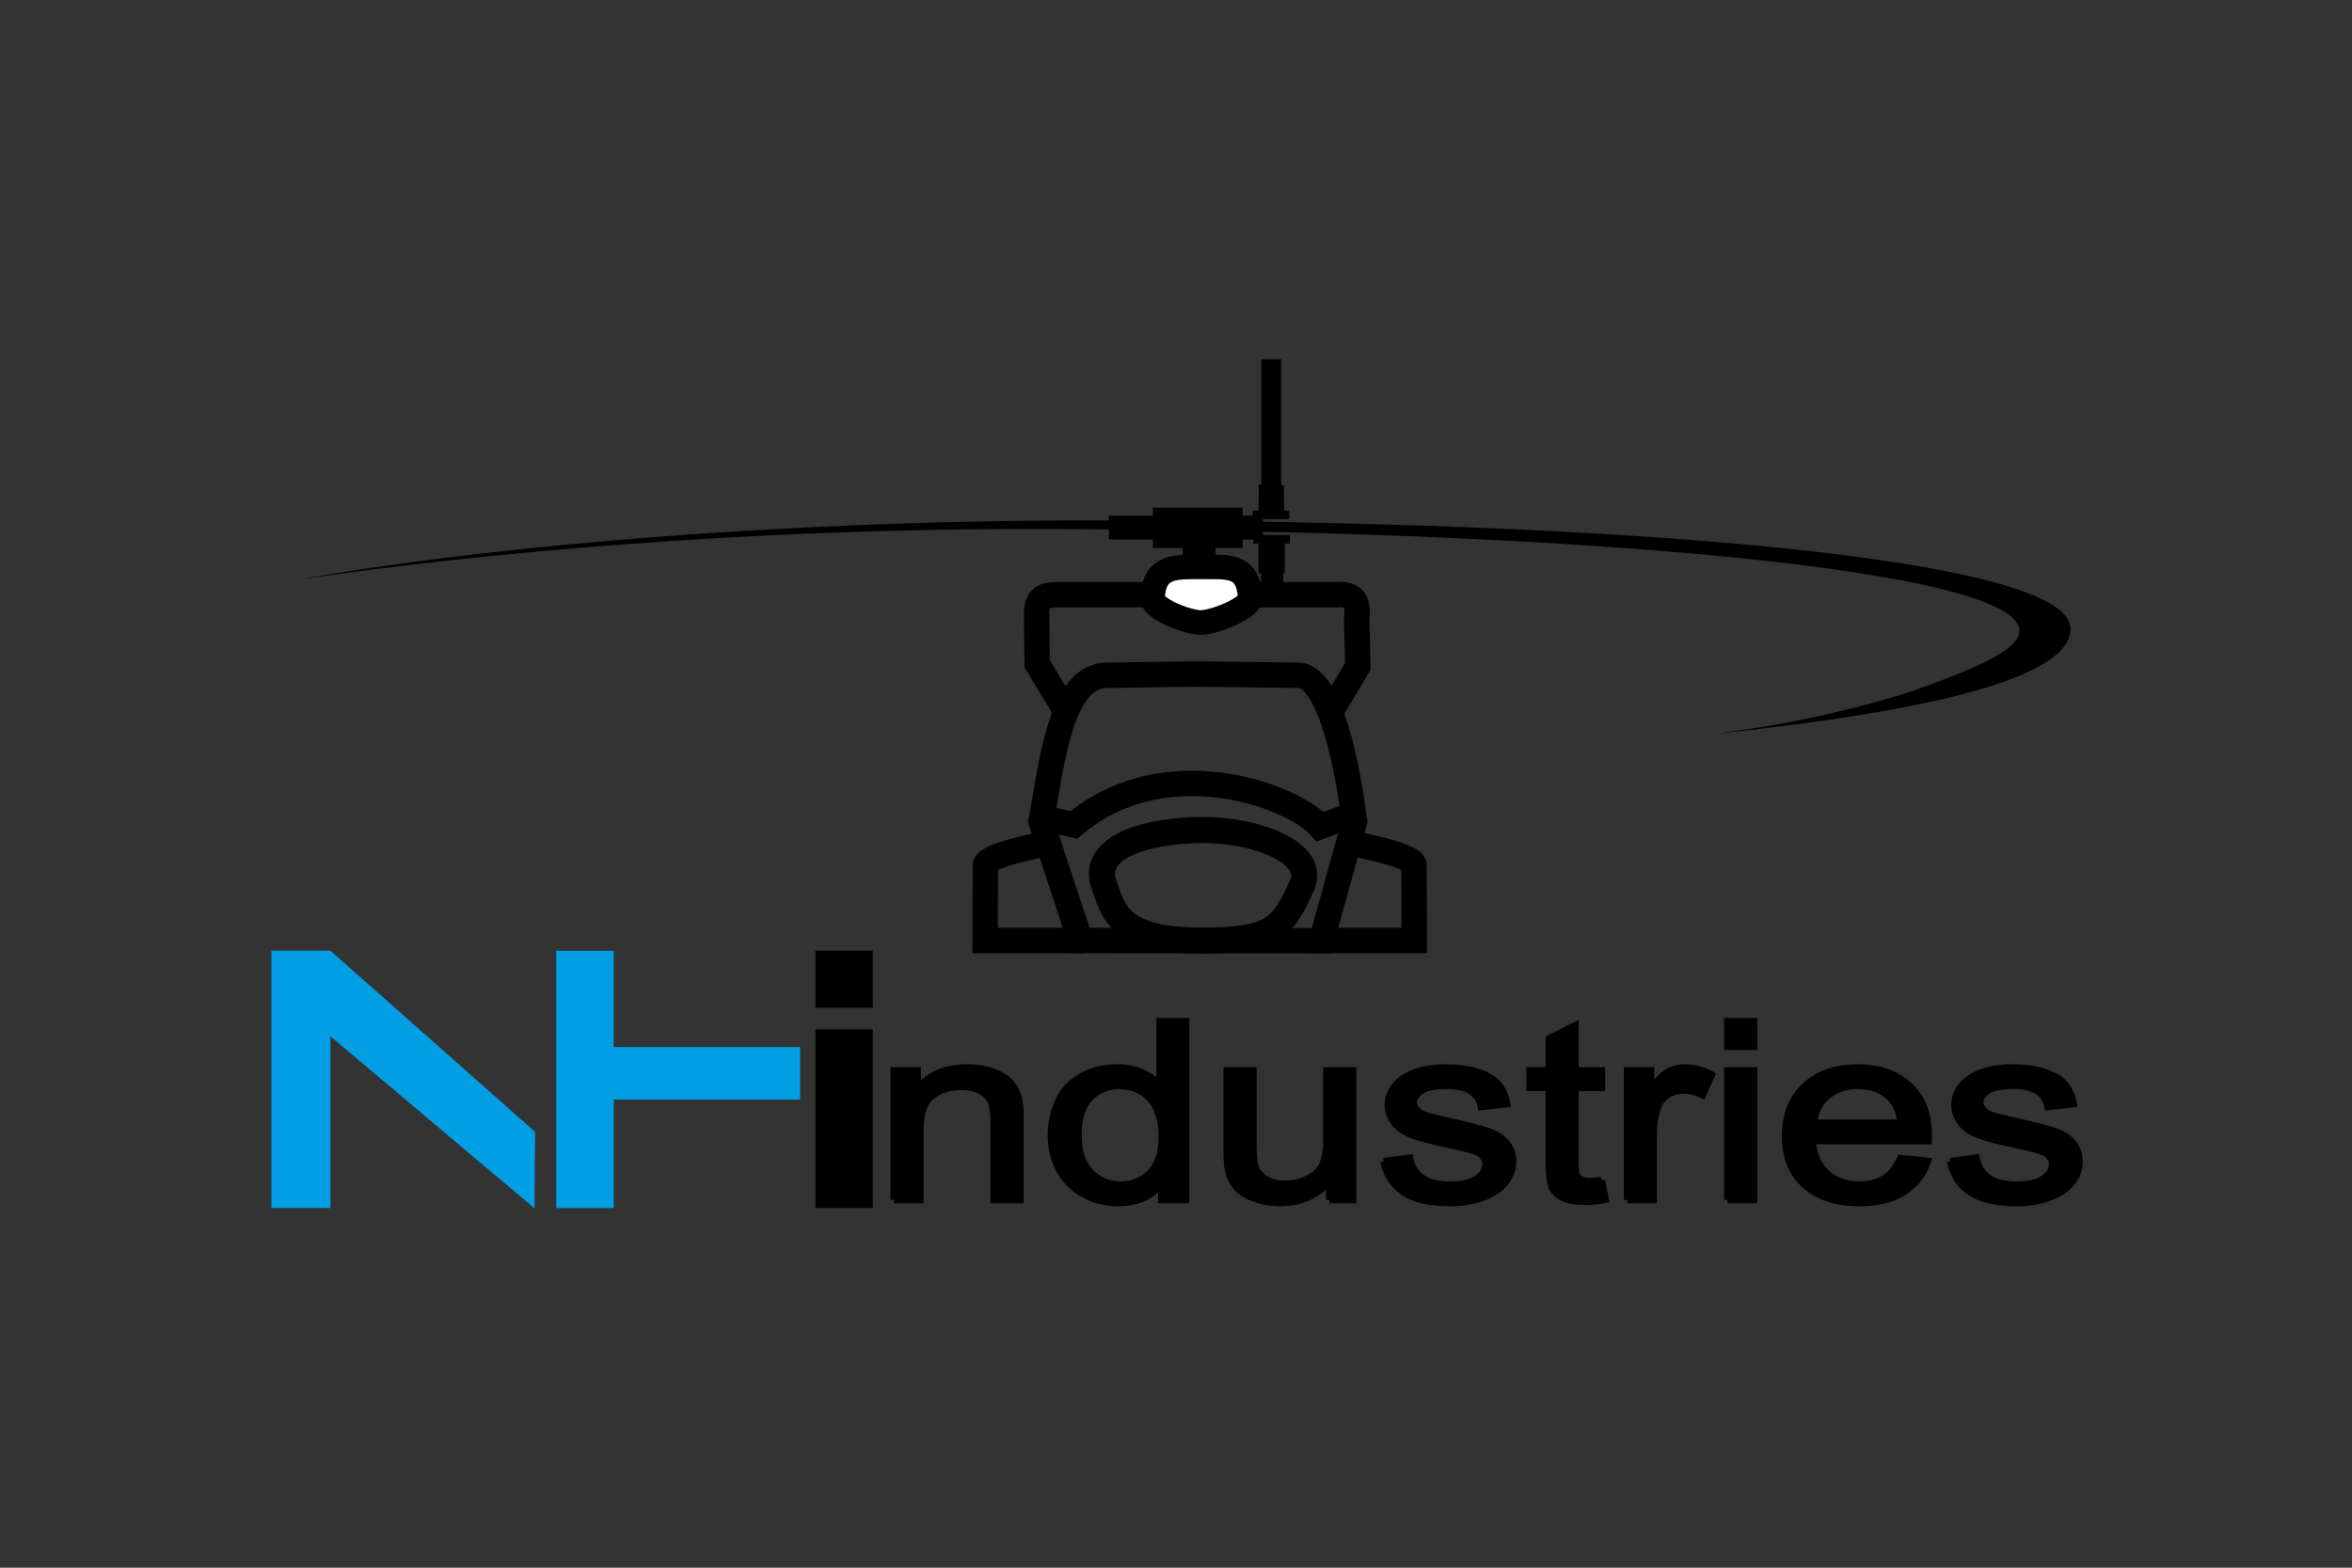 <svg width="480" height="320" viewBox="0 0 480 320" fill="none" xmlns="http://www.w3.org/2000/svg">
<rect x="0" y="0" width="480" height="320" fill="#333333" stroke="none"/>
<path d="M55.385 194.055V246.582H67.432V211.542L109.078 246.647L109.208 231.038L67.432 194.055H55.385Z" fill="#009FE3"/>
<path d="M163.278 213.715V224.448H115.9V213.715H163.278Z" fill="#009FE3"/>
<path d="M113.521 194.078H125.257V246.59H113.521V194.078Z" fill="#009FE3"/>
<path d="M166.398 194.055V205.713H178.122V194.055H166.398ZM166.398 210.117V246.582H178.122V210.117H166.398Z" fill="black"/>
<path d="M222.813 106.23C156.094 106.23 97.205 111.909 61.408 118.213C97.784 113.011 150.485 107.908 211.72 107.981C321.287 108.113 412.071 116.178 412.132 128.77C412.153 132.982 401.08 137.165 390.629 140.947C394.306 140.068 400.399 137.811 390.111 141.141C382.815 143.502 368.568 147.339 353.387 149.302L350.537 149.755C394.552 145.074 422.477 138.287 422.56 128.381C422.681 113.888 331.985 106.23 222.812 106.23H222.813Z" fill="black"/>
<path fill-rule="evenodd" clip-rule="evenodd" d="M182.424 244.925V218.531H187.265V222.277C189.571 219.351 192.963 217.932 197.359 217.932C199.277 217.932 201.035 218.195 202.656 218.78C204.232 219.365 205.442 220.112 206.242 221.033C207.041 221.97 207.589 223.081 207.908 224.34C208.114 225.159 208.217 226.637 208.217 228.699V244.924H202.828V228.875C202.828 227.061 202.622 225.686 202.2 224.764C201.789 223.871 201.035 223.154 199.996 222.599C198.923 222.072 197.667 221.808 196.228 221.808C193.922 221.808 191.946 222.379 190.314 223.623C188.647 224.866 187.802 227.119 187.802 230.514V244.924H182.424M237.047 244.925V241.589C235.072 244.237 232.091 245.524 228.175 245.524C225.629 245.524 223.323 244.968 221.21 243.783C219.098 242.598 217.431 241.018 216.278 238.911C215.125 236.834 214.519 234.464 214.519 231.757C214.519 229.124 215.068 226.739 216.095 224.574C217.134 222.423 218.744 220.814 220.856 219.643C222.969 218.487 225.332 217.932 227.935 217.932C229.842 217.932 231.555 218.239 233.051 218.926C234.535 219.614 235.768 220.477 236.693 221.56V208.48H242.036V244.925H237.047ZM220.046 231.757C220.046 235.137 220.925 237.653 222.615 239.336C224.304 241.018 226.348 241.852 228.677 241.852C231.041 241.852 233.062 241.077 234.683 239.438C236.316 237.814 237.138 235.415 237.138 232.123C237.138 228.524 236.293 225.876 234.626 224.179C232.971 222.467 230.892 221.633 228.449 221.633C226.051 221.633 224.042 222.438 222.466 224.076C220.868 225.7 220.046 228.246 220.046 231.757ZM271.3 244.925V241.048C268.846 244.061 265.466 245.524 261.23 245.524C259.346 245.524 257.61 245.232 256.001 244.632C254.356 244.017 253.146 243.301 252.381 242.364C251.582 241.457 251.034 240.375 250.714 239.058C250.497 238.195 250.383 236.805 250.383 234.888V218.532H255.761V233.177C255.761 235.503 255.886 237.068 256.092 237.888C256.412 239.058 257.142 239.965 258.238 240.653C259.346 241.34 260.693 241.677 262.303 241.677C263.913 241.677 265.443 241.34 266.848 240.623C268.24 239.95 269.28 239.014 269.862 237.814C270.421 236.644 270.73 234.932 270.73 232.665V218.531H276.107V244.924H271.3M282.387 237.053C284.157 236.805 285.938 236.585 287.708 236.351C288.005 238.121 288.85 239.468 290.22 240.433C291.556 241.384 293.474 241.852 295.917 241.852C298.406 241.852 300.233 241.443 301.421 240.579C302.608 239.746 303.213 238.765 303.213 237.653C303.213 236.629 302.677 235.839 301.638 235.254C300.884 234.859 299.057 234.376 296.134 233.747C292.195 232.899 289.466 232.211 287.948 231.582C286.429 230.967 285.253 230.148 284.477 229.065C283.677 227.983 283.278 226.827 283.278 225.539C283.278 224.369 283.62 223.286 284.271 222.262C284.888 221.253 285.801 220.448 286.897 219.775C287.731 219.248 288.873 218.839 290.334 218.444C291.773 218.093 293.325 217.932 294.97 217.932C297.447 217.932 299.662 218.21 301.535 218.824C303.419 219.439 304.8 220.214 305.691 221.238C306.582 222.262 307.221 223.623 307.552 225.335C305.794 225.539 304.035 225.73 302.288 225.934C302.06 224.574 301.352 223.535 300.233 222.76C299.069 221.97 297.447 221.604 295.358 221.604C292.88 221.604 291.11 221.94 290.06 222.628C289.021 223.316 288.484 224.091 288.484 225.013C288.484 225.583 288.701 226.11 289.135 226.578C289.592 227.061 290.277 227.441 291.202 227.778C291.738 227.953 293.325 228.305 295.952 228.919C299.742 229.782 302.414 230.455 303.933 230.982C305.428 231.538 306.604 232.313 307.461 233.337C308.317 234.376 308.751 235.649 308.751 237.17C308.751 238.663 308.226 240.038 307.187 241.369C306.159 242.701 304.618 243.696 302.654 244.427C300.679 245.173 298.429 245.524 295.952 245.524C291.83 245.524 288.678 244.822 286.543 243.388C284.362 241.955 282.969 239.862 282.387 237.053ZM326.883 240.93C327.134 242.247 327.408 243.564 327.659 244.881C326.14 245.159 324.793 245.276 323.594 245.276C321.653 245.276 320.135 245.042 319.05 244.5C317.977 243.974 317.223 243.315 316.789 242.467C316.344 241.647 316.127 239.877 316.127 237.2V222.013H312.188V218.531H316.127V211.992C317.908 211.085 319.701 210.222 321.482 209.3V218.532H326.883V222.013H321.482V237.448C321.482 238.721 321.573 239.526 321.779 239.906C321.95 240.287 322.258 240.55 322.704 240.784C323.115 241.004 323.72 241.106 324.519 241.106C325.124 241.106 325.901 241.048 326.882 240.93M332.089 244.925V218.531H336.919V222.525C338.141 220.653 339.316 219.438 340.367 218.824C341.406 218.224 342.548 217.932 343.804 217.932C345.619 217.932 347.446 218.385 349.33 219.38C348.713 220.77 348.085 222.13 347.48 223.52C346.167 222.862 344.843 222.555 343.53 222.555C342.365 222.555 341.292 222.847 340.367 223.432C339.442 224.032 338.746 224.837 338.357 225.89C337.775 227.485 337.467 229.211 337.467 231.113V244.924H332.089M352.55 213.63V208.48H357.939V213.63H352.55ZM352.55 244.925V218.531H357.939V244.924H352.55V244.925ZM387.854 236.424C389.704 236.615 391.553 236.805 393.414 236.995C392.558 239.716 390.891 241.764 388.539 243.286C386.187 244.808 383.127 245.524 379.45 245.524C374.826 245.524 371.127 244.369 368.421 241.94C365.726 239.555 364.333 236.249 364.333 231.948C364.333 227.5 365.726 224.106 368.455 221.604C371.184 219.117 374.758 217.932 379.153 217.932C383.401 217.932 386.883 219.087 389.555 221.531C392.227 223.974 393.586 227.324 393.586 231.684C393.586 231.948 393.586 232.343 393.563 232.869H369.894C370.099 235.781 371.092 237.975 372.851 239.526C374.598 241.091 376.824 241.852 379.485 241.852C381.46 241.852 383.138 241.443 384.531 240.55C385.936 239.672 387.055 238.326 387.854 236.424H387.854ZM370.19 229.197H387.911C387.671 226.973 386.975 225.335 385.878 224.193C384.189 222.452 381.939 221.604 379.21 221.604C376.733 221.604 374.666 222.292 372.999 223.667C371.298 225.057 370.362 226.885 370.19 229.197ZM398.016 237.053C399.785 236.805 401.555 236.585 403.325 236.351C403.622 238.121 404.478 239.468 405.837 240.433C407.184 241.384 409.102 241.852 411.546 241.852C414.035 241.852 415.862 241.443 417.049 240.579C418.237 239.746 418.842 238.765 418.842 237.653C418.842 236.629 418.294 235.839 417.255 235.254C416.513 234.859 414.686 234.376 411.763 233.747C407.812 232.899 405.095 232.211 403.565 231.582C402.046 230.967 400.87 230.148 400.105 229.065C399.306 227.983 398.906 226.827 398.906 225.539C398.906 224.369 399.237 223.286 399.888 222.262C400.516 221.253 401.43 220.448 402.526 219.775C403.359 219.248 404.501 218.839 405.962 218.444C407.39 218.093 408.954 217.932 410.598 217.932C413.076 217.932 415.291 218.21 417.163 218.824C419.047 219.439 420.429 220.214 421.32 221.238C422.21 222.262 422.85 223.623 423.181 225.335C421.422 225.539 419.664 225.73 417.917 225.934C417.677 224.574 416.981 223.535 415.85 222.76C414.697 221.97 413.076 221.604 410.986 221.604C408.497 221.604 406.739 221.94 405.688 222.628C404.649 223.316 404.113 224.091 404.113 225.013C404.113 225.583 404.318 226.11 404.764 226.578C405.209 227.061 405.905 227.441 406.83 227.778C407.367 227.953 408.954 228.305 411.58 228.919C415.371 229.782 418.031 230.455 419.561 230.982C421.046 231.538 422.221 232.313 423.078 233.337C423.946 234.376 424.368 235.649 424.368 237.17C424.368 238.663 423.854 240.038 422.815 241.369C421.776 242.701 420.246 243.696 418.271 244.427C416.307 245.173 414.058 245.524 411.58 245.524C407.458 245.524 404.307 244.822 402.16 243.388C399.991 241.955 398.598 239.862 398.016 237.053Z" fill="black"/>
<path d="M182.424 244.925V218.531H187.265V222.277C189.571 219.351 192.963 217.932 197.359 217.932C199.277 217.932 201.035 218.195 202.656 218.78C204.232 219.365 205.442 220.112 206.242 221.033C207.041 221.97 207.589 223.081 207.908 224.34C208.114 225.159 208.217 226.637 208.217 228.699V244.924H202.828V228.875C202.828 227.061 202.622 225.686 202.2 224.764C201.789 223.871 201.035 223.154 199.996 222.599C198.923 222.072 197.667 221.808 196.228 221.808C193.922 221.808 191.946 222.379 190.314 223.623C188.647 224.866 187.802 227.119 187.802 230.514V244.924H182.424M271.3 244.925V241.048C268.846 244.061 265.466 245.524 261.23 245.524C259.346 245.524 257.61 245.232 256.001 244.632C254.356 244.017 253.146 243.301 252.381 242.364C251.582 241.457 251.034 240.375 250.714 239.058C250.497 238.195 250.383 236.805 250.383 234.888V218.532H255.761V233.177C255.761 235.503 255.886 237.068 256.092 237.888C256.412 239.058 257.142 239.965 258.238 240.653C259.346 241.34 260.693 241.677 262.303 241.677C263.913 241.677 265.443 241.34 266.848 240.623C268.24 239.95 269.28 239.014 269.862 237.814C270.421 236.644 270.73 234.932 270.73 232.665V218.531H276.107V244.924H271.3M282.387 237.053C284.157 236.805 285.938 236.585 287.708 236.351C288.005 238.121 288.85 239.468 290.22 240.433C291.556 241.384 293.474 241.852 295.917 241.852C298.406 241.852 300.233 241.443 301.421 240.579C302.608 239.746 303.213 238.765 303.213 237.653C303.213 236.629 302.677 235.839 301.638 235.254C300.884 234.859 299.057 234.376 296.134 233.747C292.195 232.899 289.466 232.211 287.948 231.582C286.429 230.967 285.253 230.148 284.477 229.065C283.677 227.983 283.278 226.827 283.278 225.539C283.278 224.369 283.62 223.286 284.271 222.262C284.888 221.253 285.801 220.448 286.897 219.775C287.731 219.248 288.873 218.839 290.334 218.444C291.773 218.093 293.325 217.932 294.97 217.932C297.447 217.932 299.662 218.21 301.535 218.824C303.419 219.439 304.8 220.214 305.691 221.238C306.582 222.262 307.221 223.623 307.552 225.335C305.794 225.539 304.035 225.73 302.288 225.934C302.06 224.574 301.352 223.535 300.233 222.76C299.069 221.97 297.447 221.604 295.358 221.604C292.88 221.604 291.11 221.94 290.06 222.628C289.021 223.316 288.484 224.091 288.484 225.013C288.484 225.583 288.701 226.11 289.135 226.578C289.592 227.061 290.277 227.441 291.202 227.778C291.738 227.953 293.325 228.305 295.952 228.919C299.742 229.782 302.414 230.455 303.933 230.982C305.428 231.538 306.604 232.313 307.461 233.337C308.317 234.376 308.751 235.649 308.751 237.17C308.751 238.663 308.226 240.038 307.187 241.369C306.159 242.701 304.618 243.696 302.654 244.427C300.679 245.173 298.429 245.524 295.952 245.524C291.83 245.524 288.678 244.822 286.543 243.388C284.362 241.955 282.969 239.862 282.387 237.053M326.883 240.93C327.134 242.247 327.408 243.564 327.659 244.881C326.14 245.159 324.793 245.276 323.594 245.276C321.653 245.276 320.135 245.042 319.05 244.5C317.977 243.974 317.223 243.315 316.789 242.467C316.344 241.647 316.127 239.877 316.127 237.2V222.013H312.188V218.531H316.127V211.992C317.908 211.085 319.701 210.222 321.482 209.3V218.532H326.883V222.013H321.482V237.448C321.482 238.721 321.573 239.526 321.779 239.906C321.95 240.287 322.258 240.55 322.704 240.784C323.115 241.004 323.72 241.106 324.519 241.106C325.124 241.106 325.901 241.048 326.882 240.93M332.089 244.925V218.531H336.919V222.525C338.141 220.653 339.316 219.438 340.367 218.824C341.406 218.224 342.548 217.932 343.804 217.932C345.619 217.932 347.446 218.385 349.33 219.38C348.713 220.77 348.085 222.13 347.48 223.52C346.167 222.862 344.843 222.555 343.53 222.555C342.365 222.555 341.292 222.847 340.367 223.432C339.442 224.032 338.746 224.837 338.357 225.89C337.775 227.485 337.467 229.211 337.467 231.113V244.924H332.089M398.016 237.053C399.785 236.805 401.555 236.585 403.325 236.351C403.622 238.121 404.478 239.468 405.837 240.433C407.184 241.384 409.102 241.852 411.546 241.852C414.035 241.852 415.862 241.443 417.049 240.579C418.237 239.746 418.842 238.765 418.842 237.653C418.842 236.629 418.294 235.839 417.255 235.254C416.513 234.859 414.686 234.376 411.763 233.747C407.812 232.899 405.095 232.211 403.565 231.582C402.046 230.967 400.87 230.148 400.105 229.065C399.306 227.983 398.906 226.827 398.906 225.539C398.906 224.369 399.237 223.286 399.888 222.262C400.516 221.253 401.43 220.448 402.526 219.775C403.359 219.248 404.501 218.839 405.962 218.444C407.39 218.093 408.954 217.932 410.598 217.932C413.076 217.932 415.291 218.21 417.163 218.824C419.047 219.439 420.429 220.214 421.32 221.238C422.21 222.262 422.85 223.623 423.181 225.335C421.422 225.539 419.664 225.73 417.917 225.934C417.677 224.574 416.981 223.535 415.85 222.76C414.697 221.97 413.076 221.604 410.986 221.604C408.497 221.604 406.739 221.94 405.688 222.628C404.649 223.316 404.113 224.091 404.113 225.013C404.113 225.583 404.318 226.11 404.764 226.578C405.209 227.061 405.905 227.441 406.83 227.778C407.367 227.953 408.954 228.305 411.58 228.919C415.371 229.782 418.031 230.455 419.561 230.982C421.046 231.538 422.221 232.313 423.078 233.337C423.946 234.376 424.368 235.649 424.368 237.17C424.368 238.663 423.854 240.038 422.815 241.369C421.776 242.701 420.246 243.696 418.271 244.427C416.307 245.173 414.058 245.524 411.58 245.524C407.458 245.524 404.307 244.822 402.16 243.388C399.991 241.955 398.598 239.862 398.016 237.053M237.047 244.925V241.589C235.072 244.237 232.091 245.524 228.175 245.524C225.629 245.524 223.323 244.968 221.21 243.783C219.098 242.598 217.431 241.018 216.278 238.911C215.125 236.834 214.519 234.464 214.519 231.757C214.519 229.124 215.068 226.739 216.095 224.574C217.134 222.423 218.744 220.814 220.856 219.643C222.969 218.487 225.332 217.932 227.935 217.932C229.842 217.932 231.555 218.239 233.051 218.926C234.535 219.614 235.768 220.477 236.693 221.56V208.48H242.036V244.925H237.047ZM220.046 231.757C220.046 235.137 220.925 237.653 222.615 239.336C224.304 241.018 226.348 241.852 228.677 241.852C231.041 241.852 233.062 241.077 234.683 239.438C236.316 237.814 237.138 235.415 237.138 232.123C237.138 228.524 236.293 225.876 234.626 224.179C232.971 222.467 230.892 221.633 228.449 221.633C226.051 221.633 224.042 222.438 222.466 224.076C220.868 225.7 220.046 228.246 220.046 231.757V231.757ZM352.55 213.63V208.48H357.939V213.63H352.55V213.63ZM352.55 244.925V218.531H357.939V244.924H352.55V244.925ZM387.854 236.424C389.704 236.615 391.553 236.805 393.414 236.995C392.558 239.716 390.891 241.764 388.539 243.286C386.187 244.808 383.127 245.524 379.45 245.524C374.826 245.524 371.127 244.369 368.421 241.94C365.726 239.555 364.333 236.249 364.333 231.948C364.333 227.5 365.726 224.106 368.455 221.604C371.184 219.117 374.758 217.932 379.153 217.932C383.401 217.932 386.883 219.087 389.555 221.531C392.227 223.974 393.586 227.324 393.586 231.684C393.586 231.948 393.586 232.343 393.563 232.869H369.894C370.099 235.781 371.092 237.975 372.851 239.526C374.598 241.091 376.824 241.852 379.485 241.852C381.46 241.852 383.138 241.443 384.531 240.55C385.936 239.672 387.055 238.326 387.854 236.424H387.854ZM370.19 229.197H387.911C387.671 226.973 386.975 225.335 385.879 224.193C384.189 222.452 381.939 221.604 379.21 221.604C376.733 221.604 374.666 222.292 372.999 223.667C371.298 225.057 370.362 226.885 370.19 229.197V229.197Z" stroke="black" stroke-width="1.394"/>
<path d="M244.056 137.578L226.18 137.837C216.133 137.481 214.559 157.147 212.449 167.631L220.481 191.984L269.689 192.016L276.441 167.631C276.157 165.675 272.824 137.087 264.523 137.837L244.056 137.578Z" stroke="black" stroke-width="5.182"/>
<path d="M213.73 172.094C211.806 172.656 200.95 174.585 201.095 176.713L201.051 191.983H221M275.947 172.094C277.87 172.656 288.727 174.585 288.581 176.713L288.626 191.983H268.677M213.203 167.009L219.156 168.383C237.569 152.827 263.581 162.216 269.443 168.75L276.222 166.185" stroke="black" stroke-width="5.182"/>
<path d="M265.749 180.614C261.591 190.089 259.261 191.974 244.893 191.989C227.955 192.007 227.136 185.598 225.32 180.614C222.465 172.777 234.371 169.422 245.535 169.422C256.699 169.422 268.579 174.164 265.749 180.614V180.614Z" stroke="black" stroke-width="5.324"/>
<path d="M217.511 145.153L211.671 135.5L211.553 125.701C211.418 121.385 213.704 121.427 215.949 121.396H272.556C276.77 120.997 277.245 123.353 276.861 126.342L277.12 136.018L271.457 145.486" stroke="black" stroke-width="5.182"/>
<path d="M255.154 121.944C255.295 124.149 247.575 127.155 244.911 127.072C242.128 126.985 235.028 124.213 235.186 121.944C235.639 115.459 239.656 115.716 245.17 115.716C250.684 115.716 254.722 115.184 255.154 121.944ZM243.888 108.113H245.537V114.708H243.888V108.113Z" fill="white" stroke="black" stroke-width="5.021"/>
<path d="M235.277 103.625H253.597V111.869H235.278L235.277 103.625Z" fill="black"/>
<path d="M226.301 105.273H257.733V110.128H226.301L226.301 105.273Z" fill="black"/>
<path d="M256.908 98.926L256.816 105.192H262.101L262.009 99.017L256.908 98.926ZM256.816 106.617V116.98H262.192V110.114L257.27 109.985L257.334 108.43L262.192 108.625V106.617H256.816Z" fill="black"/>
<path d="M259.438 73.352L259.434 100.984" stroke="black" stroke-width="4.042"/>
<path d="M259.699 112.461L259.6 121.164" stroke="black" stroke-width="4.517"/>
<path d="M255.65 104.223H263.099V105.972H255.65V104.223ZM255.78 109.21H263.228V110.959H255.78V109.21Z" fill="black"/>
</svg>
